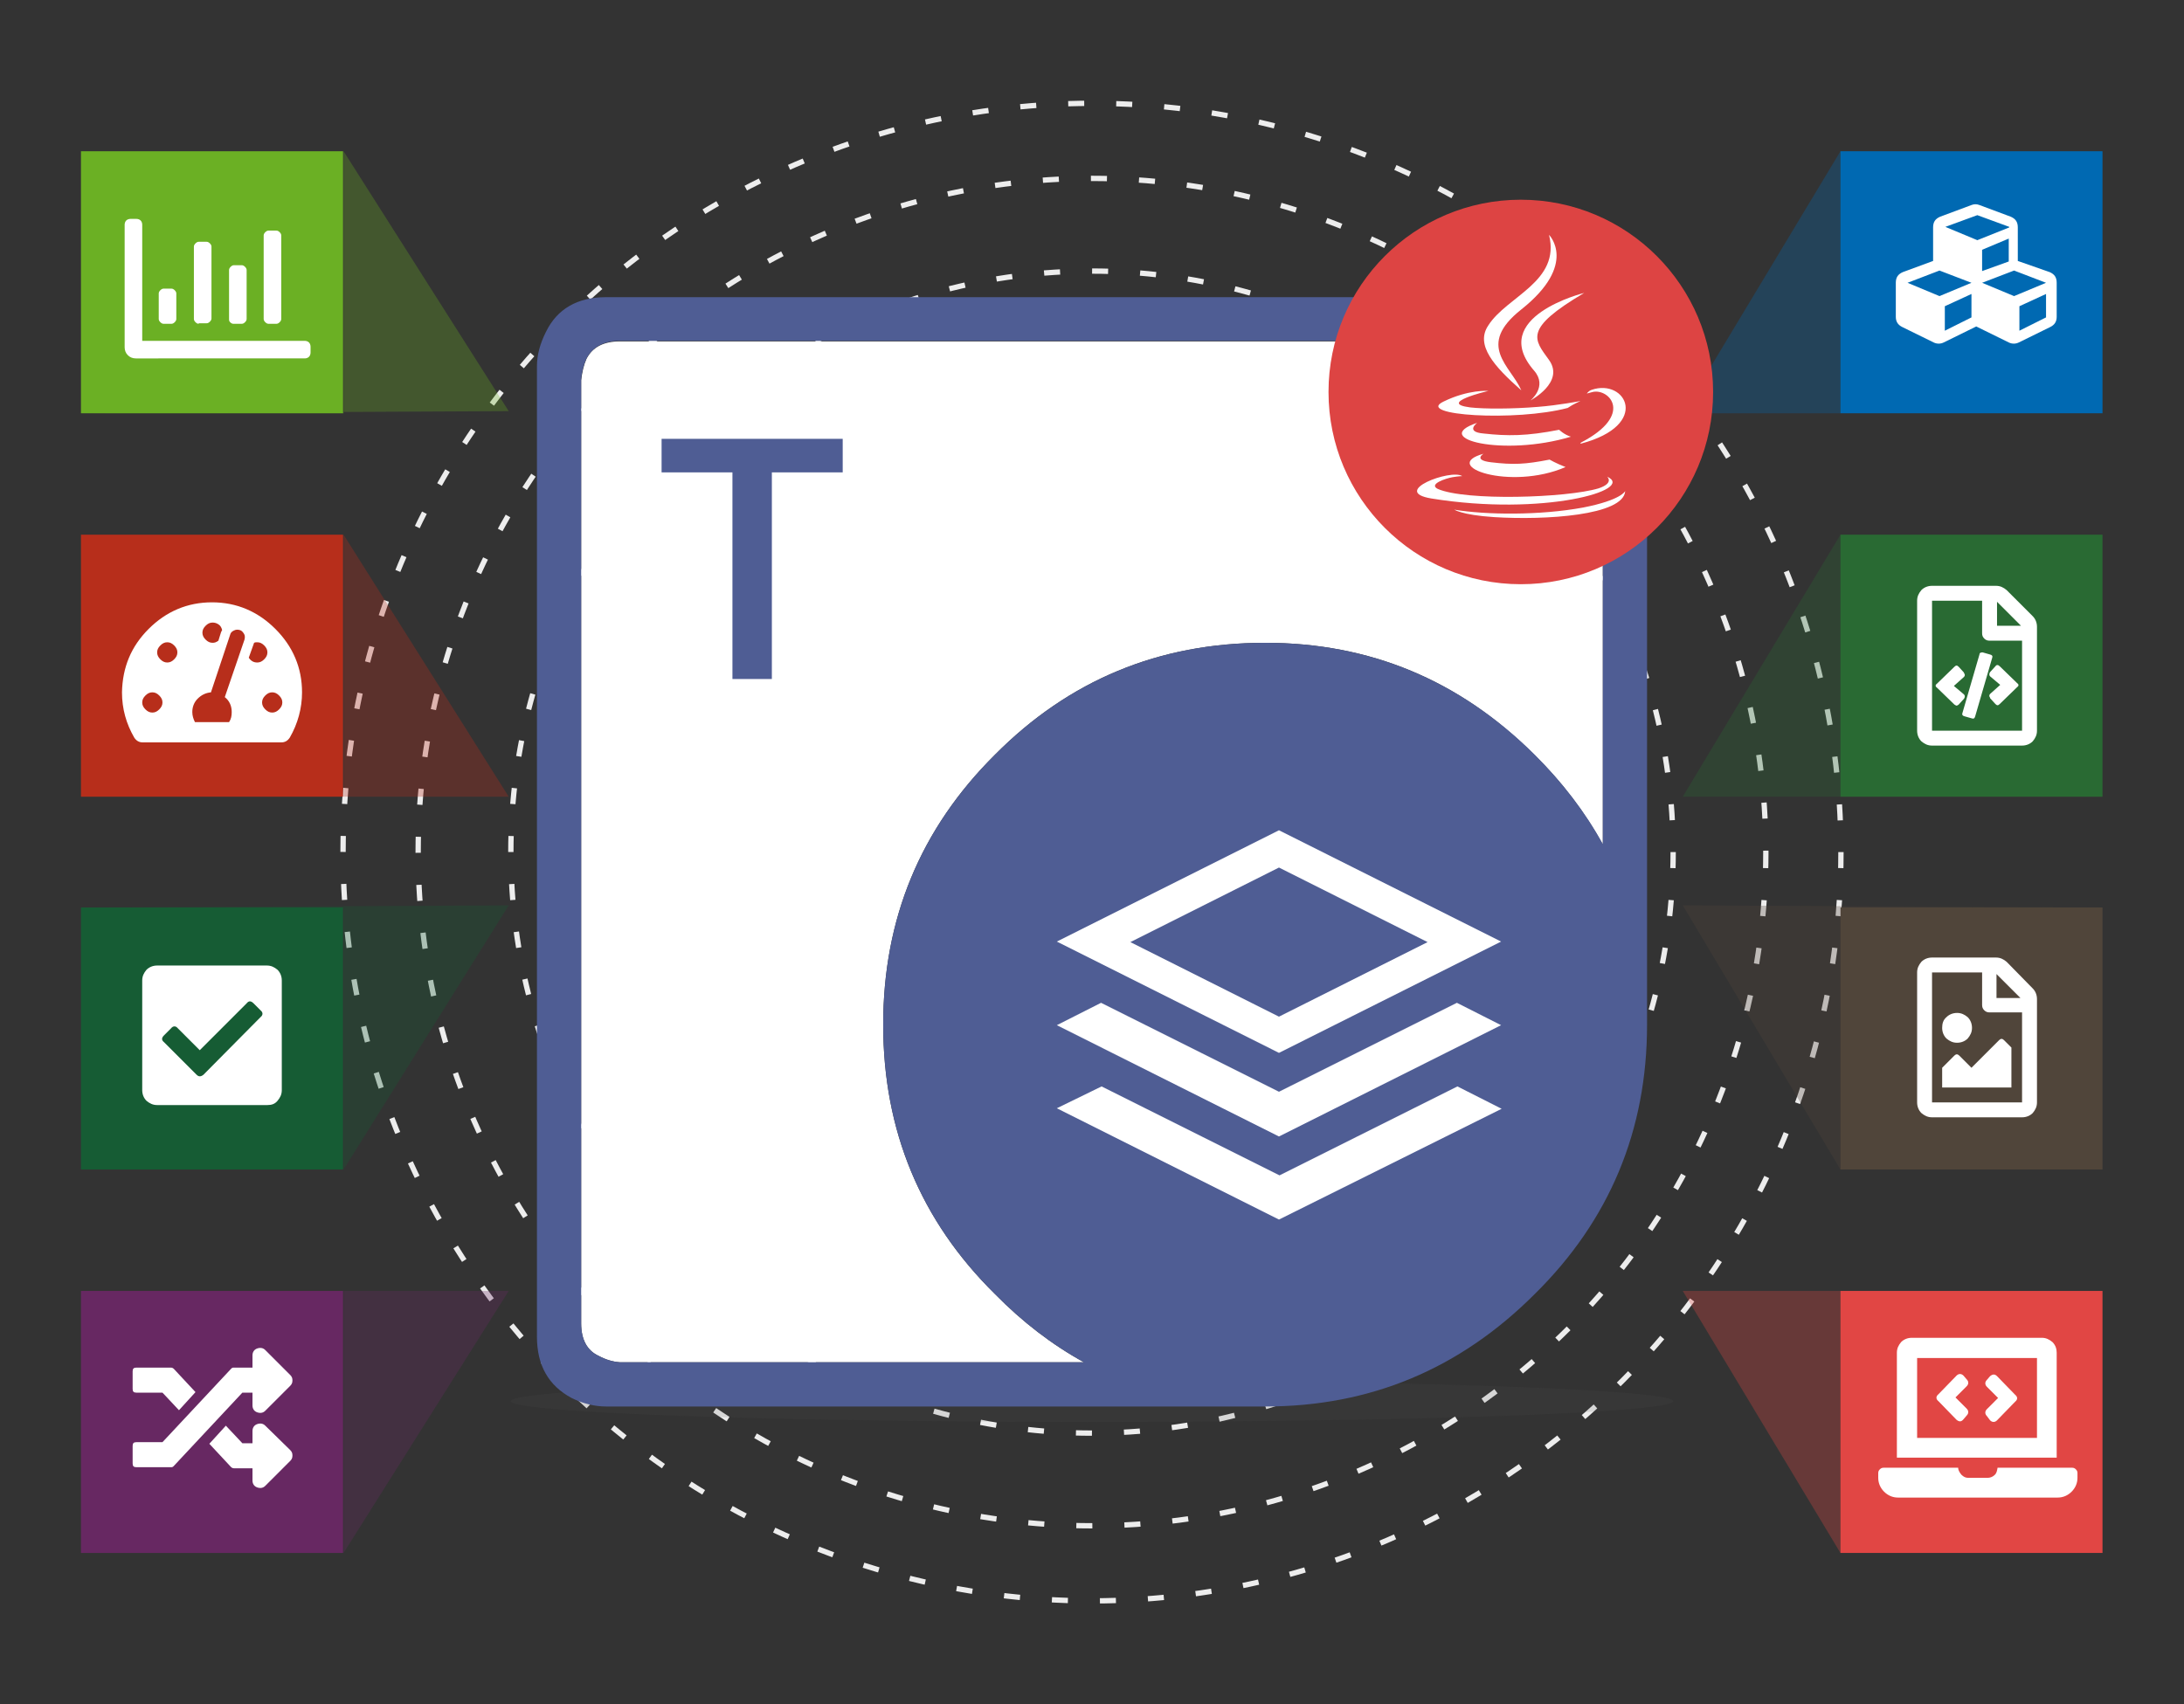 <?xml version="1.0" encoding="utf-8"?>
<!-- Generator: Adobe Illustrator 25.2.0, SVG Export Plug-In . SVG Version: 6.00 Build 0)  -->
<svg version="1.1" id="Total" xmlns="http://www.w3.org/2000/svg" xmlns:xlink="http://www.w3.org/1999/xlink" x="0px" y="0px"
	 viewBox="0 0 410 320" style="enable-background:new 0 0 410 320;" xml:space="preserve">
<rect x="0" y="0" width="410" height="320" fill="#333333" stroke="none"/>
<style type="text/css">
	.st0{fill:none;stroke:#EDEDED;stroke-miterlimit:10;stroke-dasharray:3.01,6.019;}
	.st1{fill:none;stroke:#EDEDED;stroke-miterlimit:10;stroke-dasharray:3.007,6.013;}
	.st2{fill:none;stroke:#EDEDED;stroke-miterlimit:10;stroke-dasharray:3.005,6.01;}
	.st3{fill:#6BB024;}
	.st4{fill:#B72E1B;}
	.st5{opacity:0.3;fill:#B72E1B;enable-background:new    ;}
	.st6{opacity:0.3;fill:#165C34;enable-background:new    ;}
	.st7{fill:#165C34;}
	.st8{fill:#672862;}
	.st9{opacity:0.3;fill:#672862;enable-background:new    ;}
	.st10{fill:#FFFFFF;}
	.st11{opacity:0.29;fill:#6BB024;enable-background:new    ;}
	.st12{opacity:0.3;fill:#0069B2;enable-background:new    ;}
	.st13{fill:#0069B2;}
	.st14{fill:#296A33;}
	.st15{opacity:0.3;fill:#296A33;enable-background:new    ;}
	.st16{fill:#50453A;}
	.st17{opacity:0.3;fill:#50453A;enable-background:new    ;}
	.st18{fill:#E14644;}
	.st19{opacity:0.3;fill:#E14644;enable-background:new    ;}
	.st20{opacity:0.15;fill:#555555;enable-background:new    ;}
	.st21{fill-rule:evenodd;clip-rule:evenodd;fill:#FFFFFF;}
	.st22{fill-rule:evenodd;clip-rule:evenodd;fill:#4F5D94;}
	.st23{fill:#4F5D94;}
	.st24{fill:#DD4443;}
</style>
<circle class="st0" cx="205" cy="160" r="126.5"/>
<circle class="st1" cx="205" cy="160" r="109.1"/>
<circle class="st2" cx="205" cy="160" r="140.6"/>
<path class="st3" d="M15.2,28.4h49.2v49.2H15.2V28.4z"/>
<path class="st4" d="M15.2,100.4h49.2v49.2H15.2V100.4z"/>
<path class="st5" d="M64.5,149.6H15.2h80.3l-31-49.2V149.6z"/>
<path class="st6" d="M64.5,219.6l31-49.6l-80.3,0.4h49.3V219.6L64.5,219.6z"/>
<path class="st7" d="M15.2,170.4h49.2v49.2H15.2V170.4z"/>
<path class="st8" d="M15.2,242.4h49.2v49.2H15.2V242.4L15.2,242.4z"/>
<path class="st9" d="M64.5,291.6l31-49.2H15.2h49.3V291.6z"/>
<path class="st10" d="M57.2,64c0.3,0,0.6,0.1,0.8,0.3s0.3,0.5,0.3,0.8v1.1c0,0.3-0.1,0.6-0.3,0.8s-0.5,0.3-0.8,0.3H25.5
	c-0.6,0-1.1-0.2-1.5-0.6s-0.6-0.9-0.6-1.5v-23c0-0.3,0.1-0.6,0.3-0.8s0.5-0.3,0.8-0.3h1.1c0.3,0,0.6,0.1,0.8,0.3s0.3,0.5,0.3,0.8V64
	C26.7,64,57.2,64,57.2,64z M30.7,60.8c-0.2,0-0.4-0.1-0.6-0.3s-0.3-0.4-0.3-0.6v-4.8c0-0.2,0.1-0.4,0.3-0.6c0.2-0.2,0.4-0.3,0.6-0.3
	h1.5c0.2,0,0.4,0.1,0.6,0.3c0.2,0.2,0.3,0.4,0.3,0.6v4.8c0,0.2-0.1,0.4-0.3,0.6c-0.2,0.2-0.4,0.3-0.6,0.3H30.7z M37.3,60.8
	c-0.2,0-0.4-0.1-0.6-0.3c-0.2-0.2-0.3-0.4-0.3-0.6V46.3c0-0.2,0.1-0.4,0.3-0.6c0.2-0.2,0.4-0.3,0.6-0.3h1.5c0.2,0,0.4,0.1,0.6,0.3
	c0.2,0.2,0.3,0.4,0.3,0.6v13.5c0,0.2-0.1,0.4-0.3,0.6c-0.2,0.2-0.4,0.3-0.6,0.3h-1.5C37.3,60.7,37.3,60.8,37.3,60.8z M43.8,60.8
	c-0.2,0-0.4-0.1-0.6-0.3C43,60.3,43,60.1,43,59.9v-9.2c0-0.2,0.1-0.4,0.3-0.6c0.2-0.2,0.4-0.3,0.6-0.3h1.5c0.2,0,0.4,0.1,0.6,0.3
	c0.2,0.2,0.3,0.4,0.3,0.6v9.2c0,0.2-0.1,0.4-0.3,0.6c-0.2,0.2-0.4,0.3-0.6,0.3H43.8z M50.4,60.8c-0.2,0-0.4-0.1-0.6-0.3
	c-0.2-0.2-0.3-0.4-0.3-0.6V44.2c0-0.2,0.1-0.4,0.3-0.6c0.2-0.2,0.4-0.3,0.6-0.3h1.5c0.2,0,0.4,0.1,0.6,0.3c0.2,0.2,0.3,0.4,0.3,0.6
	v15.7c0,0.2-0.1,0.4-0.3,0.6c-0.2,0.2-0.4,0.3-0.6,0.3H50.4z M27.9,118.1c3.3-3.3,7.3-5,11.9-5s8.6,1.7,11.9,5c3.3,3.3,5,7.3,5,11.9
	c0,3-0.8,5.9-2.3,8.5c-0.4,0.6-0.9,0.9-1.6,0.9h-26c-0.7,0-1.2-0.3-1.6-0.9c-1.5-2.6-2.3-5.4-2.3-8.5
	C23,125.3,24.6,121.4,27.9,118.1z M27.3,133.2c0.4,0.4,0.8,0.6,1.3,0.6s0.9-0.2,1.3-0.6c0.4-0.4,0.6-0.8,0.6-1.3s-0.2-0.9-0.6-1.3
	c-0.4-0.4-0.8-0.6-1.3-0.6s-0.9,0.2-1.3,0.6c-0.4,0.4-0.6,0.8-0.6,1.3S26.9,132.8,27.3,133.2z M30.1,123.8c0.4,0.4,0.8,0.6,1.3,0.6
	s0.9-0.2,1.3-0.6s0.6-0.8,0.6-1.3s-0.2-0.9-0.6-1.3c-0.4-0.4-0.8-0.6-1.3-0.6s-0.9,0.2-1.3,0.6s-0.6,0.8-0.6,1.3
	S29.7,123.4,30.1,123.8z M45.9,120.1c0.1-0.4,0.1-0.8-0.1-1.1s-0.4-0.6-0.8-0.7c-0.4-0.1-0.7-0.1-1.1,0.1s-0.6,0.4-0.7,0.8L39.6,130
	c-1,0.1-1.8,0.5-2.5,1.2s-1,1.6-1,2.5c0,0.7,0.2,1.3,0.5,1.9H43c0.4-0.6,0.5-1.2,0.5-1.9c0-1.1-0.4-2.1-1.3-2.8L45.9,120.1z
	 M39.9,116.9c-0.5,0-0.9,0.2-1.3,0.6c-0.4,0.4-0.6,0.8-0.6,1.3s0.2,0.9,0.6,1.3c0.4,0.4,0.8,0.6,1.3,0.6c0.4,0,0.7-0.1,1.1-0.4
	l0.5-1.6l0.2-0.4c-0.1-0.4-0.3-0.8-0.6-1C40.7,117,40.3,116.9,39.9,116.9z M46.7,123.5c0.4,0.6,0.9,0.9,1.6,0.9
	c0.5,0,0.9-0.2,1.3-0.6c0.4-0.4,0.6-0.8,0.6-1.3s-0.2-0.9-0.6-1.3c-0.4-0.4-0.8-0.6-1.3-0.6c-0.2,0-0.4,0-0.6,0.1L46.7,123.5z
	 M49.8,133.2c0.4,0.4,0.8,0.6,1.3,0.6s0.9-0.2,1.3-0.6c0.4-0.4,0.6-0.8,0.6-1.3s-0.2-0.9-0.6-1.3c-0.4-0.4-0.8-0.6-1.3-0.6
	s-0.9,0.2-1.3,0.6c-0.4,0.4-0.6,0.8-0.6,1.3S49.4,132.8,49.8,133.2z M50.2,207.5H29.5c-0.8,0-1.4-0.3-2-0.8c-0.5-0.5-0.8-1.2-0.8-2
	v-20.6c0-0.8,0.3-1.4,0.8-2c0.5-0.5,1.2-0.8,2-0.8h20.6c0.8,0,1.4,0.3,2,0.8c0.5,0.5,0.8,1.2,0.8,2v20.6c0,0.8-0.3,1.4-0.8,2
	S51,207.5,50.2,207.5z M38.2,201.8L48.9,191c0.5-0.4,0.5-0.9,0-1.3l-1.3-1.3c-0.5-0.5-0.9-0.5-1.3,0l-8.8,8.8l-4.1-4.1
	c-0.4-0.5-0.9-0.5-1.3,0l-1.3,1.3c-0.5,0.5-0.5,0.9,0,1.3l6.1,6.1C37.3,202.2,37.7,202.2,38.2,201.8z M47.4,261.5h-1.9l-12.9,13.8
	c-0.2,0.2-0.3,0.2-0.5,0.2h-6.5c-0.5,0-0.7-0.2-0.7-0.7v-3.3c0-0.5,0.2-0.7,0.7-0.7h4.9L43.4,257c0.2-0.2,0.3-0.2,0.5-0.2h3.5v-2.3
	c0-0.6,0.3-1.1,0.9-1.3s1.1-0.1,1.5,0.3l4.7,4.7c0.3,0.3,0.4,0.6,0.4,1s-0.1,0.7-0.4,1l-4.7,4.7c-0.4,0.4-0.9,0.5-1.5,0.3
	s-0.9-0.7-0.9-1.3V261.5z M25.6,261.5c-0.5,0-0.7-0.2-0.7-0.7v-3.3c0-0.5,0.2-0.7,0.7-0.7h6.5c0.2,0,0.4,0.1,0.5,0.2l4.1,4.4
	l-3.1,3.4l-3.1-3.3H25.6z M54.5,272.3c0.3,0.3,0.4,0.6,0.4,1s-0.1,0.7-0.4,1l-4.7,4.7c-0.4,0.4-0.9,0.5-1.5,0.3s-0.9-0.7-0.9-1.3
	v-2.3h-3.5c-0.2,0-0.4-0.1-0.5-0.2l-4.1-4.4l3.1-3.4l3.1,3.3h1.9v-2.3c0-0.6,0.3-1.1,0.9-1.3s1.1-0.1,1.5,0.3L54.5,272.3L54.5,272.3
	z"/>
<path class="st11" d="M64.5,77.6H15.2l80.3-0.4l-31-48.8V77.6z"/>
<path class="st12" d="M394.8,77.6h-49.3V28.4l-29.6,49.2H394.8z"/>
<path class="st13" d="M345.5,28.4h49.2v49.2h-49.2V28.4z"/>
<path class="st14" d="M345.5,100.4h49.2v49.2h-49.2V100.4z"/>
<path class="st15" d="M394.8,149.6h-49.3v-49.2l-29.6,49.2H394.8z"/>
<path class="st16" d="M345.5,170.4h49.2v49.2h-49.2V170.4z"/>
<path class="st17" d="M315.9,170l29.6,49.6v-49.2h49.3L315.9,170L315.9,170z"/>
<path class="st18" d="M345.5,242.4h49.2v49.2h-49.2V242.4L345.5,242.4z"/>
<path class="st19" d="M315.9,242.4l29.6,49.2v-49.2h49.3L315.9,242.4L315.9,242.4z"/>
<path class="st10" d="M384.8,51.1c0.9,0.4,1.3,1,1.3,2v6.4c0,0.9-0.4,1.5-1.2,1.9l-5.9,2.9c-0.6,0.3-1.3,0.3-1.9,0l-6.1-3l-6.1,3
	c-0.6,0.3-1.3,0.3-1.9,0l-5.9-2.9c-0.8-0.4-1.2-1-1.2-1.9v-6.4c0-1,0.4-1.6,1.3-2l5.7-2.1v-6.3c0-1,0.4-1.6,1.3-2l5.9-2.2
	c0.5-0.2,1-0.2,1.5,0l5.9,2.2c0.9,0.4,1.3,1,1.3,2V49L384.8,51.1L384.8,51.1z M370.1,53.1l-6-2.3l-6,2.3l6,2.5L370.1,53.1z
	 M370.1,59.6v-4.4l-5,2.3v4.6C365.1,62.1,370.1,59.6,370.1,59.6z M365.2,42.6l6,2.5l6-2.4v-0.1l-6-2.2L365.2,42.6z M377.1,49.1v-4.3
	l-5,2.1v4L377.1,49.1z M384.1,53.1l-6-2.3l-6,2.3l6,2.5L384.1,53.1z M384.1,59.6v-4.4l-5,2.3v4.6C379.1,62.1,384.1,59.6,384.1,59.6z
	 M381.6,115.7c0.5,0.5,0.8,1.2,0.8,2v19.5c0,0.8-0.3,1.4-0.8,2c-0.5,0.5-1.2,0.8-2,0.8h-16.9c-0.8,0-1.4-0.3-2-0.8
	c-0.5-0.5-0.8-1.2-0.8-2v-24.4c0-0.8,0.3-1.4,0.8-2c0.5-0.5,1.2-0.8,2-0.8h12c0.8,0,1.4,0.3,2,0.8L381.6,115.7z M379.6,137.2v-16.9
	h-6.1c-0.4,0-0.7-0.1-1-0.4s-0.4-0.6-0.4-1v-6.1h-9.4v24.4H379.6z M368.7,130.4c0.2,0.2,0.2,0.5,0,0.8l-1,1.1
	c-0.1,0.1-0.3,0.2-0.4,0.2s-0.2-0.1-0.4-0.2l-3.3-3.2c-0.3-0.2-0.3-0.5,0-0.7l3.3-3.2c0.3-0.3,0.5-0.3,0.8,0l1,1.1v0.1
	c0.2,0.2,0.2,0.5,0,0.7l-1.9,1.7L368.7,130.4L368.7,130.4z M372.2,122.5l1.4,0.4c0.4,0.1,0.5,0.3,0.4,0.6l-3.2,11
	c-0.1,0.4-0.3,0.5-0.6,0.4l-1.4-0.4c-0.4-0.1-0.5-0.3-0.4-0.6l3.2-11C371.6,122.6,371.8,122.5,372.2,122.5z M373.6,127
	c-0.2-0.2-0.2-0.5,0-0.8l1-1.1c0.2-0.3,0.5-0.3,0.8,0l3.3,3.2c0.3,0.2,0.3,0.5,0,0.7l-3.3,3.2c-0.3,0.3-0.5,0.3-0.8,0l-1-1.1V131
	c-0.2-0.2-0.2-0.5,0-0.7l1.9-1.7L373.6,127L373.6,127z M374.9,113v4.5h4.5L374.9,113z M381.6,185.6c0.5,0.5,0.8,1.2,0.8,2V207
	c0,0.8-0.3,1.4-0.8,2c-0.5,0.5-1.2,0.8-2,0.8h-16.9c-0.8,0-1.4-0.3-2-0.8c-0.5-0.5-0.8-1.2-0.8-2v-24.4c0-0.8,0.3-1.4,0.8-2
	c0.5-0.5,1.2-0.8,2-0.8h12c0.8,0,1.4,0.3,2,0.8L381.6,185.6L381.6,185.6z M362.7,207h16.9v-16.9h-6.1c-0.4,0-0.7-0.1-1-0.4
	c-0.3-0.3-0.4-0.6-0.4-1v-6.1h-9.4V207z M365.4,191c0.5-0.5,1.2-0.8,2-0.8s1.4,0.3,2,0.8c0.5,0.5,0.8,1.2,0.8,2s-0.3,1.4-0.8,2
	c-0.5,0.5-1.2,0.8-2,0.8s-1.4-0.3-2-0.8c-0.5-0.5-0.8-1.2-0.8-2S364.8,191.5,365.4,191z M364.6,204.2v-3.7l2.3-2.3
	c0.3-0.3,0.6-0.3,0.9,0l2.3,2.3l5.2-5.2c0.3-0.3,0.6-0.3,0.9,0l1.4,1.4v7.5H364.6L364.6,204.2z M379.3,187.4l-4.5-4.5v4.5H379.3z
	 M389,275.6c0.3,0,0.5,0.1,0.7,0.3s0.3,0.4,0.3,0.7v0.9c0,1-0.4,1.9-1.1,2.6s-1.6,1.1-2.6,1.1h-30c-1,0-1.9-0.4-2.6-1.1
	s-1.1-1.6-1.1-2.6v-0.9c0-0.3,0.1-0.5,0.3-0.7s0.4-0.3,0.7-0.3h14c0,0.4,0.2,0.8,0.6,1.3c0.4,0.4,0.8,0.6,1.3,0.6h3.6
	c0.5,0,1-0.2,1.3-0.5c0.4-0.3,0.5-0.8,0.6-1.4H389L389,275.6z M386.1,254v19.7h-30V254c0-0.8,0.3-1.4,0.8-2c0.5-0.5,1.2-0.8,2-0.8
	h24.4c0.8,0,1.4,0.3,2,0.8C385.9,252.6,386.1,253.3,386.1,254L386.1,254z M382.4,270v-15h-22.5v15H382.4z M367.3,266.6l-3.4-3.5
	c-0.5-0.4-0.5-0.9,0-1.3l3.4-3.5c0.4-0.4,0.9-0.4,1.3,0l0.6,0.7c0.4,0.4,0.4,0.9,0,1.3l-2.1,2.1l2.1,2.1c0.4,0.4,0.4,0.9,0,1.3
	l-0.6,0.7C368.2,267,367.8,267,367.3,266.6L367.3,266.6z M373,265.9c-0.4-0.4-0.4-0.9,0-1.3l2.1-2.1l-2.1-2.1
	c-0.4-0.4-0.4-0.9,0-1.3l0.6-0.7c0.5-0.4,0.9-0.4,1.3,0l3.4,3.5c0.5,0.4,0.5,0.9,0,1.3l-3.4,3.5c-0.4,0.4-0.9,0.4-1.3,0L373,265.9z"
	/>
<ellipse class="st20" cx="205" cy="263.1" rx="109.1" ry="3.9"/>
<g id="Python">
	<path id="XMLID_8_" class="st21" d="M237.5,120.7c-19.9,0-36.8,7-50.7,21c-14,13.9-21,30.8-21,50.7s7,36.8,21,50.6
		c5.1,5.2,10.7,9.5,16.7,12.8h-87.1c-1.4-0.1-2.7-0.5-4-1.2c-2.2-1-3.3-3.1-3.3-6.1V71.4c0.2-1.6,0.5-2.9,1-4
		c1.1-2.2,3.2-3.3,6.3-3.3h177.2l1.2,0.3c1,0.2,2,0.4,2.7,0.8c2.3,1,3.4,3.1,3.4,6.3v87.1c-3.3-6-7.5-11.6-12.8-16.8
		C274,127.7,257.2,120.7,237.5,120.7L237.5,120.7z"/>
	<path id="XMLID_2_" class="st22" d="M237.5,120.7c19.6,0,36.5,7,50.6,21c5.2,5.2,9.5,10.8,12.8,16.8V71.4c0-3.1-1.1-5.2-3.4-6.3
		c-0.8-0.3-1.7-0.6-2.7-0.8l-1.2-0.3H116.4c-3,0-5.1,1.1-6.3,3.3c-0.5,1.1-0.9,2.5-1,4v177.2c0,3,1.1,5.1,3.3,6.1
		c1.3,0.7,2.6,1.1,4,1.2h87.1c-6-3.3-11.6-7.6-16.7-12.8c-14-13.8-21-30.7-21-50.6s7-36.8,21-50.7
		C200.7,127.7,217.6,120.7,237.5,120.7z M298.3,56c1.9,0.3,3.4,0.8,4.4,1.4c4.3,2.1,6.5,5.9,6.5,11.3v123.7c0,19.8-7,36.7-21.1,50.6
		c-14.1,14.1-30.9,21.1-50.6,21.1H113.8c-2.1,0-4.3-0.5-6.5-1.6c-4.3-2.3-6.5-6.1-6.5-11.5V68.8c0-2.2,0.6-4.3,1.7-6.5
		c2.1-4.3,5.9-6.5,11.3-6.5h182.4L298.3,56L298.3,56z"/>
	<path class="st23" d="M144.9,127.5h-7.4V88.7h-13.3v-6.3h34v6.3h-13.3V127.5z"/>
	<path id="XMLID_3_" class="st21" d="M240.1,162.9l-27.9,14l27.9,14l27.9-14L240.1,162.9z M240.1,197.7l-41.7-20.9l41.7-20.9
		l41.7,20.9L240.1,197.7L240.1,197.7z M240.1,205l33.4-16.7l8.3,4.2l-41.7,20.9l-41.7-20.9l8.3-4.2L240.1,205z M206.8,204l33.4,16.7
		l33.4-16.7l8.3,4.2L240.1,229l-41.7-20.9L206.8,204L206.8,204z"/>
</g>
<g>
	<circle class="st24" cx="285.5" cy="73.6" r="36.1"/>
	<path class="st10" d="M278.5,85.2c0,0-2,1.2,1.4,1.6c4.2,0.5,6.4,0.4,11-0.5c0,0,1.2,0.7,3,1.4C283.5,92.2,270.2,87.5,278.5,85.2
		 M277.3,79.4c0,0-2.3,1.7,1.2,2c4.5,0.5,8.1,0.5,14.2-0.7c0,0,0.9,0.9,2.2,1.3C282.3,85.8,268.3,82.4,277.3,79.4 M288,69.6
		c2.6,3-0.7,5.6-0.7,5.6s6.5-3.4,3.5-7.6c-2.8-3.9-4.9-5.8,6.6-12.6C297.4,55,279.2,59.5,288,69.6"/>
	<path class="st10" d="M301.7,89.5c0,0,1.4,1.2-1.6,2.2c-6,1.8-25,2.4-30.2,0.1c-1.8-0.9,1.6-2,2.8-2.2c1.2-0.2,1.8-0.2,1.8-0.2
		c-2.1-1.4-13.6,2.9-5.8,4.2C289.7,97,307.2,92,301.7,89.5 M279.4,73.4c0,0-9.7,2.3-3.4,3.1c2.6,0.3,7.9,0.3,12.7-0.1
		c3.9-0.3,8-1.1,8-1.1s-1.4,0.6-2.4,1.3c-9.8,2.6-28.8,1.4-23.3-1.2C275.7,73.1,279.4,73.4,279.4,73.4 M296.8,83.1
		c10-5.2,5.3-10.2,2.2-9.5c-0.8,0.2-1.1,0.3-1.1,0.3s0.3-0.5,0.9-0.7c6.4-2.2,11.2,6.6-2,10.1C296.5,83.3,296.8,83.2,296.8,83.1
		 M290.8,44.1c0,0,5.5,5.5-5.2,14c-8.6,6.8-2,10.6,0,15.2c-5.1-4.5-8.7-8.5-6.2-12.2C282.9,55.6,293,52.9,290.8,44.1"/>
	<path class="st10" d="M280.5,97.1c9.6,0.6,24.3-0.3,24.6-4.9c0,0-0.7,1.7-7.9,3.1c-8.1,1.5-18.2,1.4-24.2,0.4
		C272.9,95.6,274.2,96.7,280.5,97.1"/>
</g>
</svg>
